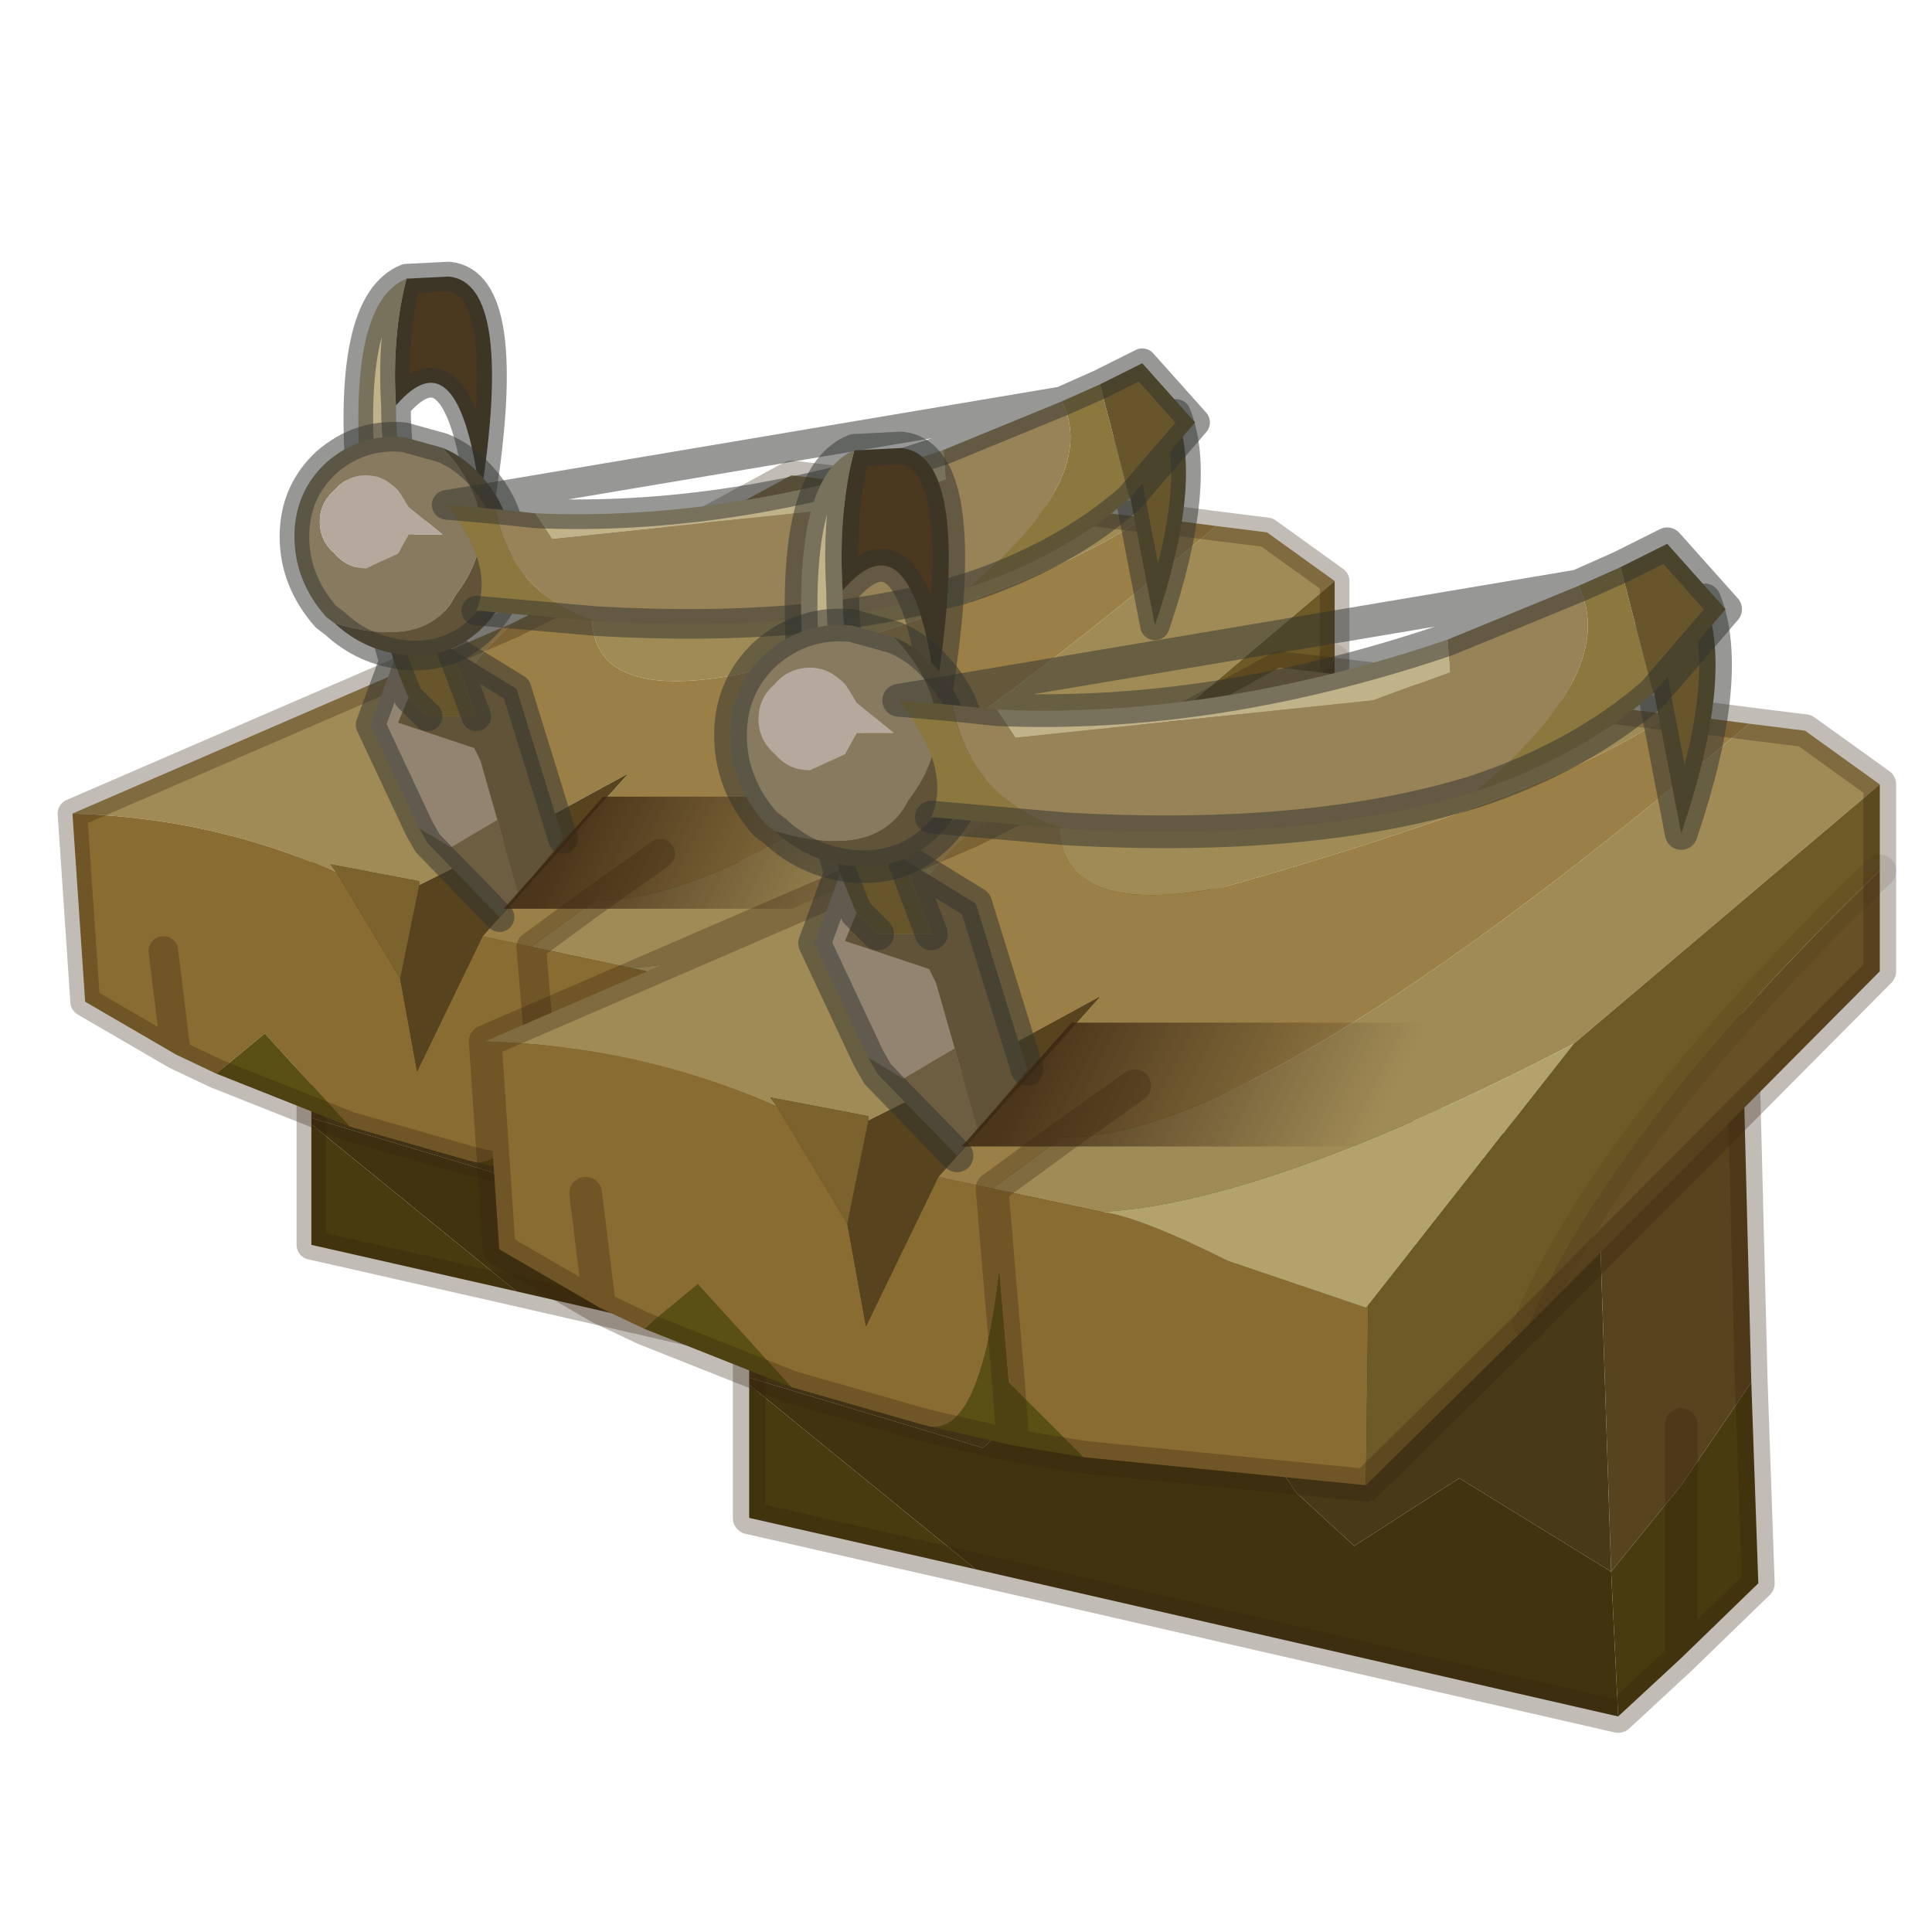 <?xml version="1.0" encoding="UTF-8" standalone="no"?>
<svg xmlns:xlink="http://www.w3.org/1999/xlink" height="440.0px" width="440.0px" xmlns="http://www.w3.org/2000/svg">
  <g transform="matrix(10.0, 0.0, 0.0, 10.0, 0.0, 0.0)">
    <use height="44.0" transform="matrix(1.0, 0.0, 0.0, 1.0, 0.0, 0.0)" width="44.0" xlink:href="#shape0"/>
    <use height="27.9" transform="matrix(0.963, 0.0, 0.0, 0.963, 1.313, 5.913)" width="30.55" xlink:href="#sprite0"/>
    <use height="27.9" transform="matrix(1.064, 0.0, 0.0, 1.064, 10.678, 9.778)" width="30.55" xlink:href="#sprite0"/>
  </g>
  <defs>
    <g id="shape0" transform="matrix(1.0, 0.0, 0.0, 1.0, 0.0, 0.0)">
      <path d="M44.0 44.0 L0.0 44.0 0.0 0.0 44.0 0.0 44.0 44.0" fill="#43adca" fill-opacity="0.0" fill-rule="evenodd" stroke="none"/>
    </g>
    <g id="sprite0" transform="matrix(1.0, 0.0, 0.0, 1.0, 0.35, 0.35)">
      <use height="27.9" transform="matrix(1.0, 0.0, 0.0, 1.0, -0.35, -0.35)" width="30.55" xlink:href="#shape1"/>
    </g>
    <g id="shape1" transform="matrix(1.0, 0.0, 0.0, 1.0, 0.35, 0.35)">
      <path d="M23.8 15.0 L26.9 12.15 27.1 20.05 25.6 22.25 25.6 20.95 25.6 22.25 24.1 24.1 23.8 15.0" fill="#57441e" fill-rule="evenodd" stroke="none"/>
      <path d="M5.65 19.95 L5.65 12.5 23.8 15.0 24.1 24.1 20.85 22.1 18.6 23.55 17.35 22.4 Q16.8 21.5 15.9 21.15 L11.45 20.95 11.05 21.1 10.65 21.45 5.65 19.95" fill="#483918" fill-rule="evenodd" stroke="none"/>
      <path d="M5.65 19.95 L10.65 21.45 11.05 21.1 11.45 20.95 15.9 21.15 Q16.8 21.5 17.35 22.4 L18.6 23.55 20.85 22.1 24.1 24.1 24.25 27.2 10.5 24.05 5.65 20.1 5.65 19.95" fill="#413310" fill-rule="evenodd" stroke="none"/>
      <path d="M25.6 25.95 L25.6 22.25 25.6 25.95 24.25 27.2 24.1 24.1 25.6 22.25 27.1 20.05 27.25 24.35 25.6 25.95 M5.65 20.1 L10.5 24.05 5.65 22.95 5.65 20.1" fill="#483b10" fill-rule="evenodd" stroke="none"/>
      <path d="M23.8 15.0 L26.9 12.15 26.9 11.65 M23.8 15.0 L5.65 12.5 5.65 19.95 M25.6 22.25 L25.6 25.95 27.25 24.35 27.1 20.05 26.9 12.15 M25.6 22.25 L25.6 20.95 M24.25 27.2 L25.6 25.95 M5.65 20.1 L5.65 22.95 10.5 24.05 24.25 27.2 M5.65 20.1 L5.65 19.95" fill="none" stroke="#382410" stroke-linecap="round" stroke-linejoin="round" stroke-opacity="0.302" stroke-width="0.7"/>
      <path d="M29.85 7.25 L23.3 12.8 Q16.75 16.2 13.2 16.4 L10.85 15.9 12.35 14.8 Q16.5 14.9 27.05 5.95 L28.25 6.1 29.85 7.25 M0.0 12.75 L10.4 8.25 Q7.35 11.05 9.3 13.9 L8.2 14.45 8.2 14.35 6.1 13.95 6.25 14.15 Q3.35 12.85 0.0 12.75 M12.4 7.25 L17.0 4.75 25.35 5.75 Q22.9 7.45 15.8 9.45 11.65 10.25 12.4 7.25" fill="#a08b56" fill-rule="evenodd" stroke="none"/>
      <path d="M10.85 15.9 L13.2 16.4 Q14.0 16.5 15.9 17.45 L18.85 18.45 18.9 18.4 18.85 22.25 12.8 21.65 11.2 20.05 11.0 17.7 Q10.6 21.1 9.55 21.0 L9.35 20.95 6.55 20.15 4.55 17.95 3.4 18.9 2.45 18.45 0.3 17.2 0.0 12.75 Q3.35 12.85 6.25 14.15 L7.75 16.65 8.15 18.85 9.7 15.65 10.85 15.9 11.0 17.7 10.85 15.9 M2.45 18.45 L2.15 16.0 2.45 18.45" fill="#896c31" fill-rule="evenodd" stroke="none"/>
      <path d="M27.05 5.95 Q16.5 14.9 12.35 14.8 L10.85 15.9 9.7 15.65 13.15 11.8 9.3 13.9 Q7.35 11.05 10.4 8.25 L12.4 7.25 Q11.65 10.25 15.8 9.45 22.9 7.45 25.35 5.75 L25.5 5.75 27.05 5.95 M13.9 13.7 L12.35 14.8 13.9 13.7" fill="#9a7f47" fill-rule="evenodd" stroke="none"/>
      <path d="M13.2 16.4 Q16.75 16.2 23.3 12.8 L18.9 18.4 18.85 18.45 15.9 17.45 Q14.0 16.5 13.2 16.4" fill="#b2a26b" fill-rule="evenodd" stroke="none"/>
      <path d="M23.3 12.8 L29.85 7.25 29.85 9.1 Q24.15 14.6 22.35 18.8 L18.85 22.25 18.9 18.4 23.3 12.8" fill="#6d5a26" fill-rule="evenodd" stroke="none"/>
      <path d="M11.0 17.7 L11.2 20.05 12.8 21.65 11.3 21.4 9.55 21.0 Q10.6 21.1 11.0 17.7 M11.2 20.05 L11.3 21.4 11.2 20.05 M6.55 20.15 L3.4 18.9 4.55 17.95 6.55 20.15" fill="#5a5014" fill-rule="evenodd" stroke="none"/>
      <path d="M22.35 18.8 Q24.15 14.6 29.85 9.1 L29.85 11.25 22.35 18.8" fill="#675025" fill-rule="evenodd" stroke="none"/>
      <path d="M8.2 14.45 L9.3 13.9 13.15 11.8 9.7 15.65 8.15 18.85 7.75 16.65 8.2 14.45" fill="#57441e" fill-rule="evenodd" stroke="none"/>
      <path d="M8.2 14.45 L7.75 16.65 6.25 14.15 6.1 13.95 8.2 14.35 8.2 14.45" fill="#7c622d" fill-rule="evenodd" stroke="none"/>
      <path d="M29.85 7.25 L28.25 6.1 27.05 5.95 M12.35 14.8 L10.85 15.9 11.0 17.7 11.2 20.05 M18.85 22.25 L22.35 18.8 M29.85 9.1 L29.85 7.25 M25.5 5.75 L27.05 5.95 M29.85 9.1 L29.85 11.25 22.35 18.8 M3.4 18.9 L2.45 18.45 0.3 17.2 0.0 12.75 10.4 8.25 12.4 7.25 17.0 4.75 25.35 5.75 M12.8 21.65 L18.85 22.25 M9.55 21.0 L11.3 21.4 11.2 20.05 M9.55 21.0 L9.35 20.95 6.55 20.15 3.4 18.9 M12.35 14.8 L13.9 13.7 M12.8 21.65 L11.3 21.4 M2.15 16.0 L2.45 18.45" fill="none" stroke="#382410" stroke-linecap="round" stroke-linejoin="round" stroke-opacity="0.302" stroke-width="0.7"/>
      <path d="M22.35 18.8 Q24.15 14.6 29.85 9.1" fill="none" stroke="#382410" stroke-linecap="round" stroke-linejoin="round" stroke-opacity="0.102" stroke-width="0.7"/>
      <path d="M7.95 10.0 L7.7 10.6 9.5 11.2 9.65 11.5 10.05 12.9 8.95 13.55 8.2 13.1 7.05 10.65 7.6 9.15 7.9 9.9 7.95 10.0" fill="#928470" fill-rule="evenodd" stroke="none"/>
      <path d="M10.05 12.9 L9.65 11.5 9.5 11.2 7.7 10.6 7.95 10.0 8.4 10.45 9.55 10.45 8.95 8.85 10.5 9.8 11.6 13.35 10.55 14.65 10.05 12.9" fill="#605338" fill-rule="evenodd" stroke="none"/>
      <path d="M8.2 13.1 L8.95 13.55 10.05 12.9 10.55 14.65 10.1 15.2 8.4 13.45 8.2 13.1" fill="#6d5e42" fill-rule="evenodd" stroke="none"/>
      <path d="M7.65 3.1 Q7.55 1.45 7.9 0.1 L8.9 0.05 Q10.45 0.2 9.65 5.3 9.15 1.35 7.65 3.1" fill="#4b391f" fill-rule="evenodd" stroke="none"/>
      <path d="M7.25 7.9 L8.6 7.9 8.75 8.3 8.95 8.85 9.55 10.45 8.4 10.45 7.95 10.0 7.9 9.9 7.6 9.15 7.25 7.9" fill="#67562c" fill-rule="evenodd" stroke="none"/>
      <path d="M7.9 0.1 Q7.55 1.45 7.65 3.1 7.65 4.35 8.0 5.8 L8.6 7.9 7.25 7.9 Q6.95 6.55 6.8 4.55 6.55 0.65 7.9 0.1" fill="#c0b38a" fill-rule="evenodd" stroke="none"/>
      <path d="M7.9 0.1 Q7.55 1.45 7.65 3.1 9.15 1.35 9.65 5.3 10.45 0.2 8.9 0.05 L7.9 0.1 Q6.55 0.65 6.8 4.55 6.95 6.55 7.25 7.9 L7.6 9.15 7.05 10.65 8.2 13.1 8.4 13.45 10.1 15.2 M8.0 5.8 Q7.65 4.35 7.65 3.1 M8.95 8.85 L8.75 8.3 M7.95 10.0 L7.9 9.9 7.6 9.15 M11.6 13.35 L10.5 9.8 8.95 8.85 9.55 10.45 M8.4 10.45 L7.95 10.0" fill="none" stroke="#31322f" stroke-linecap="round" stroke-linejoin="round" stroke-opacity="0.502" stroke-width="0.7"/>
      <path d="M6.2 5.1 Q5.85 5.4 5.85 5.85 5.85 6.3 6.2 6.6 6.5 6.95 6.95 6.95 L7.7 6.6 7.95 6.15 8.75 6.15 7.95 5.5 7.8 5.25 7.7 5.1 Q7.35 4.75 6.95 4.75 6.5 4.75 6.2 5.1 M6.2 8.25 L6.0 8.1 Q5.25 7.25 5.25 6.2 5.25 5.15 6.0 4.45 6.8 3.75 7.85 3.85 L8.75 4.1 Q10.4 5.85 9.05 7.6 8.4 8.9 6.2 8.25" fill="#877a5e" fill-rule="evenodd" stroke="none"/>
      <path d="M8.75 4.1 Q9.25 4.3 9.65 4.75 10.4 5.55 10.4 6.65 10.4 7.7 9.65 8.4 8.9 9.1 7.85 9.0 6.9 8.9 6.2 8.25 8.4 8.9 9.05 7.6 10.4 5.85 8.75 4.1" fill="#605338" fill-rule="evenodd" stroke="none"/>
      <path d="M6.2 5.1 Q6.5 4.75 6.95 4.75 7.35 4.75 7.7 5.1 L7.8 5.25 7.95 5.5 8.75 6.15 7.95 6.15 7.7 6.6 6.95 6.95 Q6.5 6.95 6.2 6.6 5.85 6.3 5.85 5.85 5.85 5.4 6.2 5.1" fill="#b4a99c" fill-rule="evenodd" stroke="none"/>
      <path d="M6.2 8.25 L6.0 8.1 Q5.25 7.25 5.25 6.2 5.25 5.15 6.0 4.45 6.8 3.75 7.85 3.85 L8.75 4.1 Q9.25 4.3 9.65 4.75 10.4 5.55 10.4 6.65 10.4 7.7 9.65 8.4 8.9 9.1 7.85 9.0 6.9 8.9 6.2 8.25 Z" fill="none" stroke="#31322f" stroke-linecap="round" stroke-linejoin="round" stroke-opacity="0.502" stroke-width="0.7"/>
      <path d="M26.1 3.3 Q26.75 4.9 25.6 8.3 L24.8 4.15 26.1 3.3" fill="#67562c" fill-rule="evenodd" stroke="none"/>
      <path d="M26.1 3.3 Q26.75 4.9 25.6 8.3 L24.8 4.15 26.1 3.3 Z" fill="none" stroke="#31322f" stroke-linecap="round" stroke-linejoin="round" stroke-opacity="0.502" stroke-width="0.7"/>
      <path d="M10.95 5.65 Q15.6 5.85 20.6 4.15 L20.65 4.85 19.0 5.45 11.35 6.25 10.95 5.65" fill="#c0b38a" fill-rule="evenodd" stroke="none"/>
      <path d="M21.2 7.4 Q17.65 8.5 12.4 8.2 10.4 7.6 10.0 5.55 L10.95 5.65 11.35 6.25 19.0 5.45 20.65 4.85 20.6 4.15 23.4 3.0 Q24.3 4.8 21.2 7.4" fill="#988358" fill-rule="evenodd" stroke="none"/>
      <path d="M23.4 3.0 L24.3 2.6 25.0 5.3 Q23.45 6.65 21.2 7.4 24.3 4.8 23.4 3.0 M12.4 8.2 L9.55 7.95 Q10.0 6.9 8.85 5.45 L10.0 5.55 Q10.4 7.6 12.4 8.2" fill="#8c773e" fill-rule="evenodd" stroke="none"/>
      <path d="M24.3 2.6 L25.3 2.1 26.55 3.5 25.0 5.3 24.3 2.6" fill="#67562c" fill-rule="evenodd" stroke="none"/>
      <path d="M23.4 3.0 L24.3 2.6 25.3 2.1 26.55 3.5 25.0 5.3 Q23.45 6.65 21.2 7.4 17.65 8.5 12.4 8.2 L9.55 7.95 M8.85 5.45 L10.0 5.55 10.95 5.65 Q15.6 5.85 20.6 4.15 L23.4 3.0 Z" fill="none" stroke="#31322f" stroke-linecap="round" stroke-linejoin="round" stroke-opacity="0.502" stroke-width="0.7"/>
      <path d="M22.8 12.35 L20.45 15.0 10.2 15.0 12.55 12.35 22.8 12.35" fill="url(#gradient0)" fill-rule="evenodd" stroke="none"/>
    </g>
    <linearGradient gradientTransform="matrix(0.006, 0.0, -0.001, 0.002, 16.5, 13.65)" gradientUnits="userSpaceOnUse" id="gradient0" spreadMethod="pad" x1="-819.2" x2="819.2">
      <stop offset="0.0" stop-color="#382410" stop-opacity="0.8"/>
      <stop offset="0.808" stop-color="#382410" stop-opacity="0.0"/>
    </linearGradient>
  </defs>
</svg>
